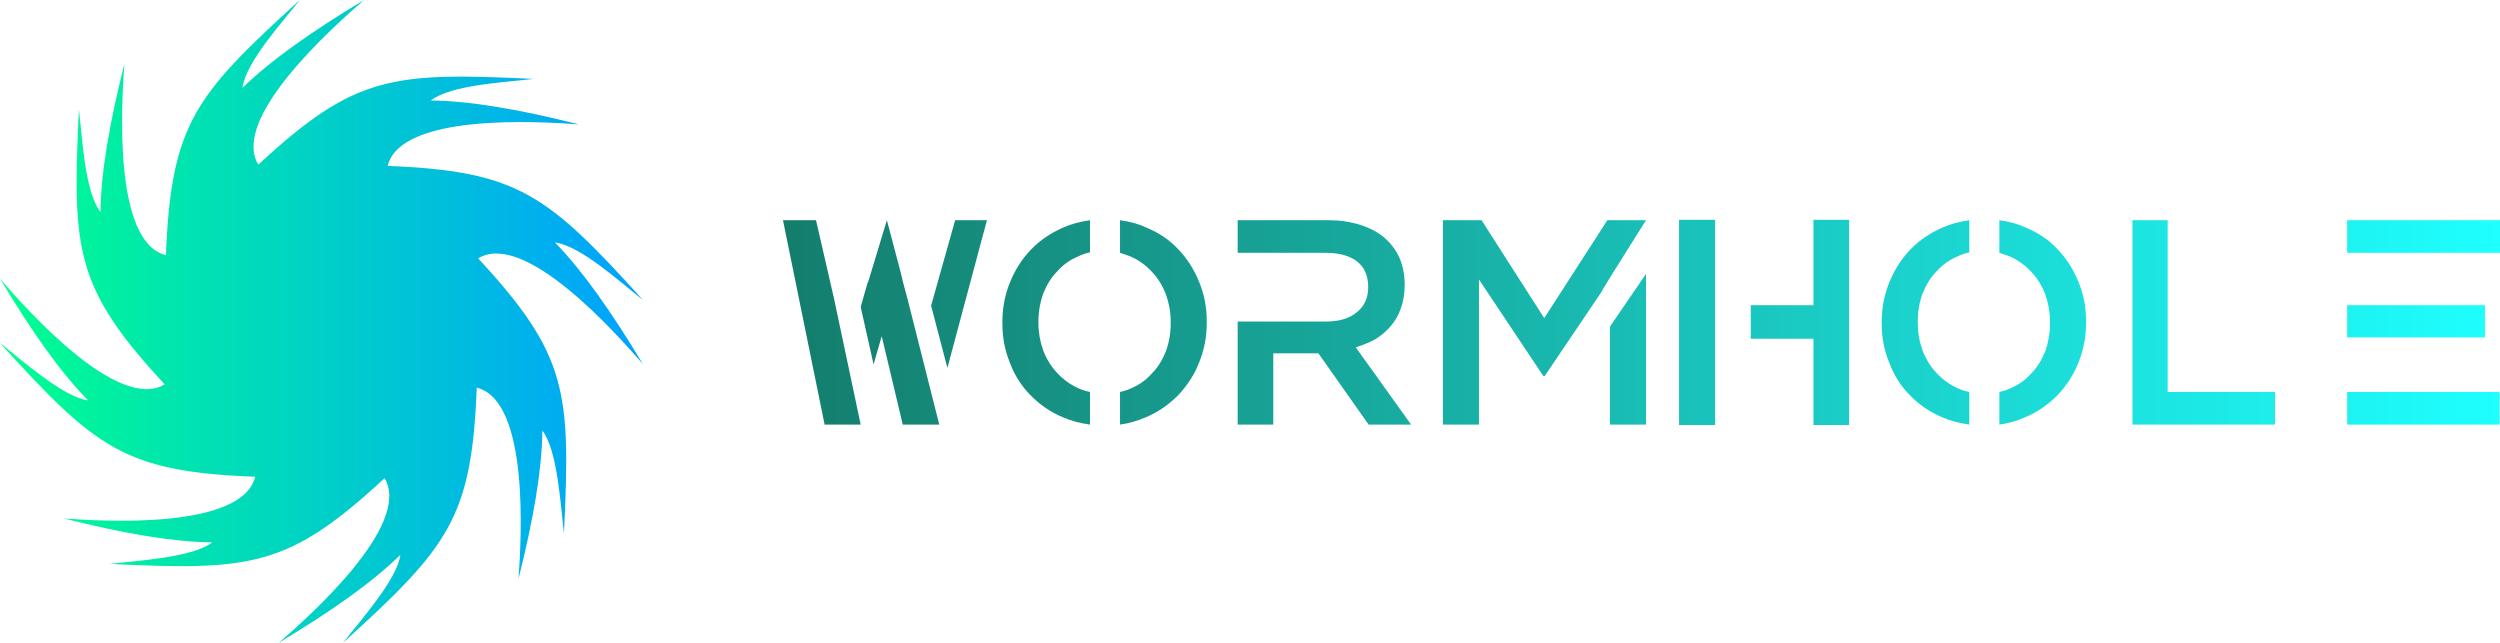 <svg width="105" height="27" viewBox="0 0 105 27" fill="none" xmlns="http://www.w3.org/2000/svg">
<g clip-path="url(#clip0_1_737)">
<path d="M5.224 2.686C5.102 4.326 4.744 10.169 6.968 10.718C7.186 5.206 8.189 4.003 12.593 0C11.904 0.881 10.317 2.608 10.186 3.689C11.372 2.529 13.09 1.326 15.288 0C14.049 1.081 9.663 4.953 10.849 6.916C14.895 3.166 16.456 3.026 22.404 3.314C21.297 3.453 18.951 3.549 18.096 4.221C19.753 4.238 21.82 4.596 24.314 5.224C22.666 5.102 16.831 4.744 16.282 6.968C21.794 7.186 22.997 8.189 27 12.593C26.11 11.904 24.392 10.317 23.311 10.186C24.471 11.372 25.674 13.09 27 15.288C25.919 14.049 22.047 9.663 20.084 10.849C23.834 14.913 23.974 16.43 23.686 22.404C23.555 21.323 23.424 18.907 22.779 18.087C22.762 19.753 22.404 21.811 21.776 24.314C21.898 22.674 22.247 16.831 20.023 16.282C19.814 21.794 18.811 22.988 14.407 27C15.07 26.137 16.692 24.34 16.814 23.302C15.628 24.471 13.91 25.674 11.704 27C12.951 25.927 17.328 22.038 16.151 20.084C12.105 23.834 10.544 23.965 4.596 23.686C5.669 23.555 8.093 23.424 8.913 22.779C7.247 22.762 5.18 22.404 2.686 21.776C4.326 21.898 10.169 22.247 10.718 20.023C5.206 19.814 4.012 18.811 0 14.407C0.855 15.07 2.66 16.692 3.698 16.814C2.529 15.628 1.326 13.91 0 11.704C1.073 12.951 4.953 17.328 6.916 16.142C3.166 12.096 3.026 10.544 3.314 4.596C3.453 5.703 3.549 8.049 4.221 8.904C4.238 7.247 4.596 5.18 5.224 2.686ZM9.733 8.581C9.68 9.331 9.523 11.983 10.535 12.236C10.631 9.733 11.084 9.183 13.09 7.36C12.776 7.762 12.052 8.547 11.991 9.044C12.532 8.512 13.308 7.962 14.311 7.36C13.744 7.858 11.756 9.61 12.296 10.509C14.137 8.799 14.843 8.738 17.547 8.869C17.041 8.93 15.977 8.974 15.584 9.279C16.343 9.288 17.276 9.453 18.41 9.733C17.669 9.68 15.017 9.523 14.764 10.535C17.267 10.631 17.817 11.084 19.631 13.09C19.23 12.776 18.445 12.052 17.956 11.991C18.488 12.532 19.029 13.308 19.631 14.311C19.142 13.744 17.381 11.756 16.491 12.296C18.192 14.145 18.262 14.834 18.131 17.547C18.07 17.058 18.009 15.959 17.712 15.584C17.712 16.343 17.547 17.276 17.259 18.41C17.311 17.669 17.477 15.009 16.465 14.764C16.369 17.267 15.916 17.817 13.91 19.631C14.215 19.247 14.948 18.427 15.009 17.956C14.468 18.488 13.692 19.029 12.689 19.631C13.247 19.142 15.244 17.381 14.704 16.491C12.863 18.192 12.157 18.262 9.453 18.131C9.942 18.07 11.041 18.009 11.416 17.712C10.657 17.712 9.724 17.547 8.581 17.259C9.331 17.311 11.983 17.477 12.236 16.465C9.733 16.369 9.183 15.916 7.36 13.91C7.753 14.215 8.573 14.948 9.044 15.009C8.512 14.468 7.962 13.692 7.36 12.689C7.849 13.247 9.619 15.244 10.509 14.704C8.799 12.863 8.738 12.157 8.869 9.453C8.93 9.959 8.974 11.023 9.279 11.416C9.288 10.657 9.453 9.715 9.733 8.581Z" fill="url(#paint0_linear_1_737)"/>
<path d="M34.273 9.249H32.885L34.634 17.833H36.149L35.031 12.549L34.273 9.249ZM40.116 9.249L39.106 12.838L39.791 15.452L41.451 9.249H40.116ZM37.934 11.882L37.826 11.431L37.249 9.249L36.473 11.81L36.437 11.882L36.149 12.892L36.69 15.308L37.032 14.118L37.916 17.833H39.449L38.114 12.549L37.934 11.882ZM45.779 16.462C45.598 16.426 45.43 16.372 45.274 16.3C44.937 16.144 44.642 15.927 44.39 15.651C44.15 15.398 43.957 15.086 43.813 14.713C43.681 14.34 43.614 13.962 43.614 13.577V13.541V13.487C43.614 13.09 43.681 12.705 43.813 12.332C43.969 11.948 44.161 11.641 44.39 11.413C44.63 11.136 44.919 10.926 45.256 10.782C45.46 10.685 45.634 10.625 45.779 10.601V9.249C45.358 9.309 44.985 9.411 44.66 9.555C44.132 9.784 43.681 10.09 43.308 10.475C42.935 10.86 42.641 11.317 42.424 11.846C42.208 12.375 42.1 12.928 42.1 13.505V13.541V13.595C42.1 14.184 42.208 14.737 42.424 15.254C42.617 15.771 42.905 16.222 43.29 16.607C43.675 17.003 44.126 17.31 44.642 17.526C44.967 17.67 45.346 17.773 45.779 17.833V16.462ZM50.684 13.541L50.684 13.487C50.684 12.898 50.575 12.345 50.359 11.828C50.143 11.299 49.848 10.842 49.475 10.457C49.115 10.072 48.67 9.772 48.141 9.555C47.84 9.411 47.474 9.309 47.041 9.249V10.619L47.257 10.691C47.365 10.728 47.45 10.758 47.51 10.782C47.846 10.938 48.141 11.154 48.393 11.431C48.634 11.683 48.826 11.996 48.97 12.369C49.103 12.741 49.169 13.12 49.169 13.505V13.541V13.595C49.169 13.992 49.103 14.376 48.97 14.749C48.814 15.134 48.622 15.44 48.393 15.669C48.153 15.945 47.864 16.156 47.528 16.3C47.371 16.372 47.209 16.426 47.041 16.462V17.833C47.401 17.785 47.762 17.683 48.123 17.526C48.616 17.322 49.067 17.015 49.475 16.607C49.872 16.186 50.167 15.729 50.359 15.236C50.575 14.707 50.684 14.154 50.684 13.577L50.684 13.541ZM59.267 17.833L56.941 14.587C57.254 14.49 57.53 14.376 57.771 14.244C58.035 14.076 58.252 13.889 58.42 13.685C58.612 13.457 58.75 13.21 58.835 12.946C58.943 12.657 58.997 12.332 58.997 11.972C58.997 11.551 58.925 11.172 58.781 10.836C58.636 10.511 58.426 10.229 58.149 9.988C57.885 9.76 57.548 9.579 57.139 9.447C56.719 9.315 56.274 9.249 55.805 9.249H51.982V10.619H55.679C56.244 10.619 56.682 10.739 56.995 10.98C57.308 11.22 57.464 11.581 57.464 12.062C57.464 12.507 57.308 12.855 56.995 13.108C56.682 13.372 56.25 13.505 55.697 13.505H51.982V17.833H53.478V14.839H55.372L57.482 17.833L59.267 17.833ZM67.617 17.833H69.132V11.503L67.617 13.721V17.833ZM69.132 9.249H67.509L64.858 13.361L62.225 9.249H60.602V17.833H62.117V11.738L64.822 15.795H64.876L67.238 12.297C67.25 12.249 67.882 11.233 69.132 9.249L69.132 9.249ZM72.035 12.819V9.231H70.52V17.851H72.035V12.819ZM76.165 9.231V12.819H73.532V14.226H76.165V17.851H77.661V9.231L76.165 9.231ZM82.711 16.462C82.53 16.426 82.362 16.372 82.206 16.3C81.869 16.144 81.575 15.927 81.322 15.651C81.082 15.398 80.889 15.086 80.745 14.713C80.613 14.34 80.547 13.962 80.547 13.577V13.541V13.487C80.547 13.09 80.613 12.705 80.745 12.332C80.901 11.948 81.094 11.641 81.322 11.413C81.563 11.136 81.851 10.926 82.188 10.782C82.392 10.685 82.567 10.625 82.711 10.601V9.249C82.29 9.309 81.917 9.411 81.593 9.555C81.064 9.784 80.613 10.09 80.24 10.475C79.868 10.86 79.573 11.317 79.357 11.846C79.14 12.375 79.032 12.928 79.032 13.505V13.541V13.595C79.032 14.184 79.14 14.737 79.357 15.254C79.549 15.771 79.838 16.222 80.222 16.607C80.607 17.003 81.058 17.31 81.575 17.526C81.899 17.67 82.278 17.773 82.711 17.833V16.462ZM87.616 13.541L87.616 13.487C87.616 12.898 87.508 12.345 87.291 11.828C87.075 11.299 86.78 10.842 86.408 10.457C86.047 10.072 85.602 9.772 85.073 9.555C84.773 9.411 84.406 9.309 83.973 9.249V10.619L84.189 10.691C84.298 10.728 84.382 10.758 84.442 10.782C84.779 10.938 85.073 11.154 85.326 11.431C85.566 11.683 85.758 11.996 85.903 12.369C86.035 12.741 86.101 13.12 86.101 13.505V13.541V13.595C86.101 13.992 86.035 14.376 85.903 14.749C85.746 15.134 85.554 15.44 85.326 15.669C85.085 15.945 84.797 16.156 84.46 16.3C84.304 16.372 84.141 16.426 83.973 16.462V17.833C84.334 17.785 84.694 17.683 85.055 17.526C85.548 17.322 85.999 17.015 86.408 16.607C86.804 16.186 87.099 15.729 87.291 15.236C87.508 14.707 87.616 14.154 87.616 13.577L87.616 13.541ZM89.563 9.249H91.042V16.462H95.55V17.833H89.563L89.563 9.249ZM98.58 9.249H105V10.619H98.58V9.249ZM98.58 16.462H104.982V17.833H98.58V16.462ZM98.58 12.819H104.369V14.172H98.58V12.819Z" fill="url(#paint1_linear_1_737)"/>
</g>
<defs>
<linearGradient id="paint0_linear_1_737" x1="0" y1="0" x2="27" y2="0" gradientUnits="userSpaceOnUse">
<stop stop-color="#00FF8F"/>
<stop offset="1" stop-color="#00A1FF"/>
</linearGradient>
<linearGradient id="paint1_linear_1_737" x1="32.885" y1="9.231" x2="105" y2="9.231" gradientUnits="userSpaceOnUse">
<stop stop-color="#147D6C"/>
<stop offset="1" stop-color="#1EFFFF"/>
</linearGradient>
<clipPath id="clip0_1_737">
<rect width="105" height="27" fill="white"/>
</clipPath>
</defs>
</svg>
